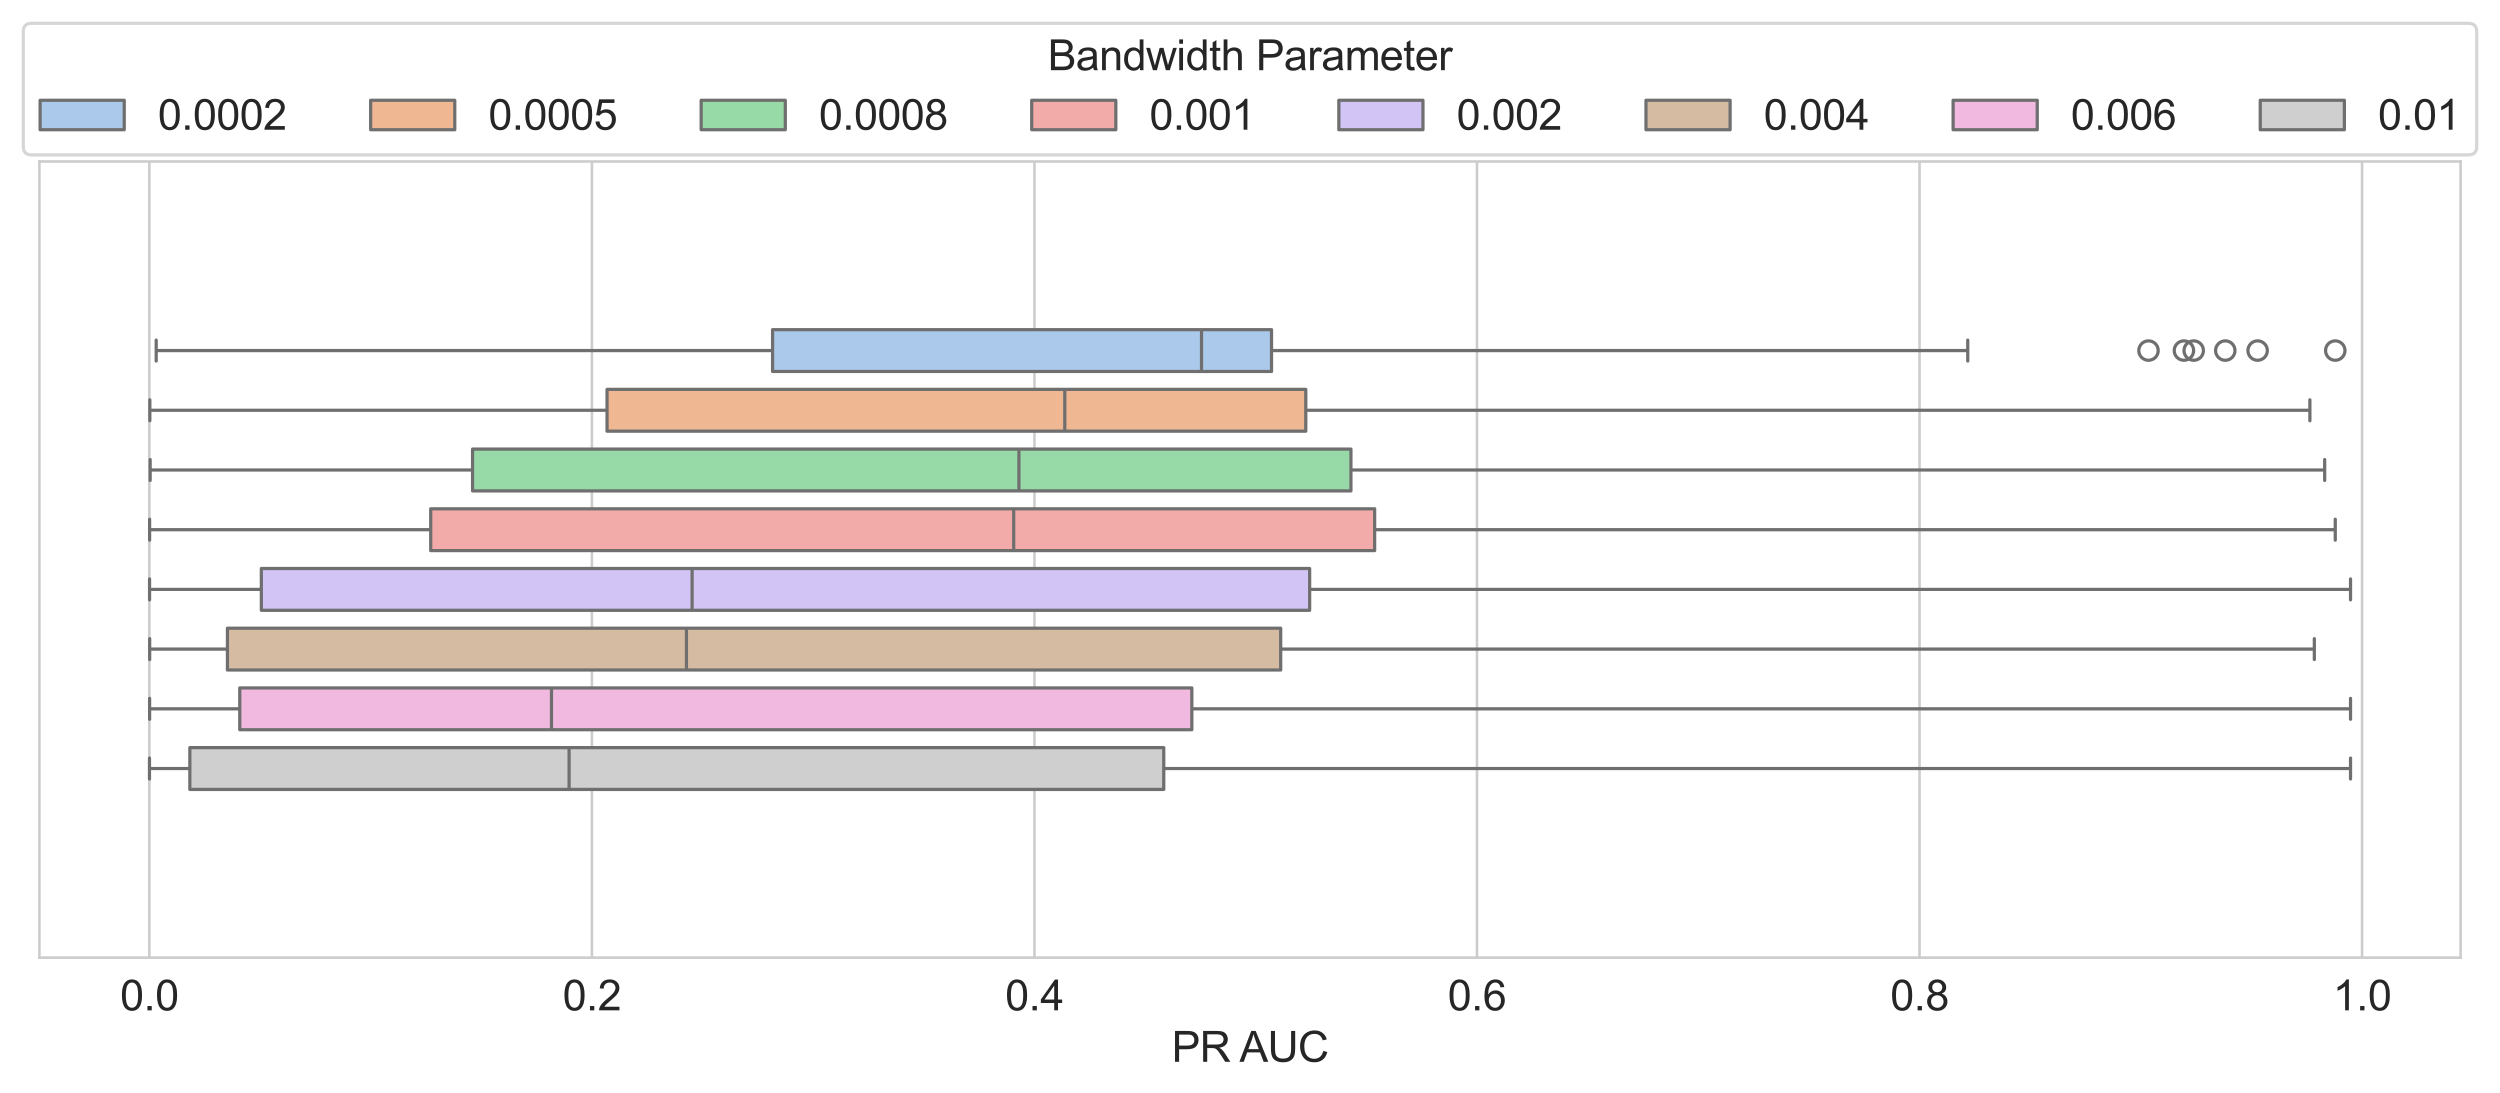 <?xml version="1.0" encoding="utf-8" standalone="no"?>
<!DOCTYPE svg PUBLIC "-//W3C//DTD SVG 1.1//EN"
  "http://www.w3.org/Graphics/SVG/1.1/DTD/svg11.dtd">
<svg xmlns:xlink="http://www.w3.org/1999/xlink" width="772.686pt" height="337.95pt" viewBox="0 0 772.686 337.95" xmlns="http://www.w3.org/2000/svg" version="1.1">
 <defs>
  <style type="text/css">*{stroke-linejoin: round; stroke-linecap: butt}</style>
 </defs>
 <g id="figure_1">
  <g id="patch_1">
   <path d="M 0 337.95 
L 772.686 337.95 
L 772.686 0 
L 0 0 
z
" style="fill: #ffffff"/>
  </g>
  <g id="axes_1">
   <g id="patch_2">
    <path d="M 12.183 295.972 
L 760.503 295.972 
L 760.503 49.912 
L 12.183 49.912 
z
" style="fill: #ffffff"/>
   </g>
   <g id="matplotlib.axis_1">
    <g id="xtick_1">
     <g id="line2d_1">
      <path d="M 46.163 295.972 
L 46.163 49.912 
" clip-path="url(#p900ce9962a)" style="fill: none; stroke: #cccccc; stroke-width: 0.8; stroke-linecap: round"/>
     </g>
     <g id="text_1">
      <!-- 0.0 -->
      <g style="fill: #262626" transform="translate(37.128 312.277) scale(0.13 -0.13)">
       <defs>
        <path id="ArialMT-30" d="M 266 2259 
Q 266 3072 433 3567 
Q 600 4063 929 4331 
Q 1259 4600 1759 4600 
Q 2128 4600 2406 4451 
Q 2684 4303 2865 4023 
Q 3047 3744 3150 3342 
Q 3253 2941 3253 2259 
Q 3253 1453 3087 958 
Q 2922 463 2592 192 
Q 2263 -78 1759 -78 
Q 1097 -78 719 397 
Q 266 969 266 2259 
z
M 844 2259 
Q 844 1131 1108 757 
Q 1372 384 1759 384 
Q 2147 384 2411 759 
Q 2675 1134 2675 2259 
Q 2675 3391 2411 3762 
Q 2147 4134 1753 4134 
Q 1366 4134 1134 3806 
Q 844 3388 844 2259 
z
" transform="scale(0.016)"/>
        <path id="ArialMT-2e" d="M 581 0 
L 581 641 
L 1222 641 
L 1222 0 
L 581 0 
z
" transform="scale(0.016)"/>
       </defs>
       <use xlink:href="#ArialMT-30"/>
       <use xlink:href="#ArialMT-2e" x="55.615"/>
       <use xlink:href="#ArialMT-30" x="83.398"/>
      </g>
     </g>
    </g>
    <g id="xtick_2">
     <g id="line2d_2">
      <path d="M 182.942 295.972 
L 182.942 49.912 
" clip-path="url(#p900ce9962a)" style="fill: none; stroke: #cccccc; stroke-width: 0.8; stroke-linecap: round"/>
     </g>
     <g id="text_2">
      <!-- 0.2 -->
      <g style="fill: #262626" transform="translate(173.907 312.277) scale(0.13 -0.13)">
       <defs>
        <path id="ArialMT-32" d="M 3222 541 
L 3222 0 
L 194 0 
Q 188 203 259 391 
Q 375 700 629 1000 
Q 884 1300 1366 1694 
Q 2113 2306 2375 2664 
Q 2638 3022 2638 3341 
Q 2638 3675 2398 3904 
Q 2159 4134 1775 4134 
Q 1369 4134 1125 3890 
Q 881 3647 878 3216 
L 300 3275 
Q 359 3922 746 4261 
Q 1134 4600 1788 4600 
Q 2447 4600 2831 4234 
Q 3216 3869 3216 3328 
Q 3216 3053 3103 2787 
Q 2991 2522 2730 2228 
Q 2469 1934 1863 1422 
Q 1356 997 1212 845 
Q 1069 694 975 541 
L 3222 541 
z
" transform="scale(0.016)"/>
       </defs>
       <use xlink:href="#ArialMT-30"/>
       <use xlink:href="#ArialMT-2e" x="55.615"/>
       <use xlink:href="#ArialMT-32" x="83.398"/>
      </g>
     </g>
    </g>
    <g id="xtick_3">
     <g id="line2d_3">
      <path d="M 319.72 295.972 
L 319.72 49.912 
" clip-path="url(#p900ce9962a)" style="fill: none; stroke: #cccccc; stroke-width: 0.8; stroke-linecap: round"/>
     </g>
     <g id="text_3">
      <!-- 0.4 -->
      <g style="fill: #262626" transform="translate(310.685 312.277) scale(0.13 -0.13)">
       <defs>
        <path id="ArialMT-34" d="M 2069 0 
L 2069 1097 
L 81 1097 
L 81 1613 
L 2172 4581 
L 2631 4581 
L 2631 1613 
L 3250 1613 
L 3250 1097 
L 2631 1097 
L 2631 0 
L 2069 0 
z
M 2069 1613 
L 2069 3678 
L 634 1613 
L 2069 1613 
z
" transform="scale(0.016)"/>
       </defs>
       <use xlink:href="#ArialMT-30"/>
       <use xlink:href="#ArialMT-2e" x="55.615"/>
       <use xlink:href="#ArialMT-34" x="83.398"/>
      </g>
     </g>
    </g>
    <g id="xtick_4">
     <g id="line2d_4">
      <path d="M 456.499 295.972 
L 456.499 49.912 
" clip-path="url(#p900ce9962a)" style="fill: none; stroke: #cccccc; stroke-width: 0.8; stroke-linecap: round"/>
     </g>
     <g id="text_4">
      <!-- 0.6 -->
      <g style="fill: #262626" transform="translate(447.464 312.277) scale(0.13 -0.13)">
       <defs>
        <path id="ArialMT-36" d="M 3184 3459 
L 2625 3416 
Q 2550 3747 2413 3897 
Q 2184 4138 1850 4138 
Q 1581 4138 1378 3988 
Q 1113 3794 959 3422 
Q 806 3050 800 2363 
Q 1003 2672 1297 2822 
Q 1591 2972 1913 2972 
Q 2475 2972 2870 2558 
Q 3266 2144 3266 1488 
Q 3266 1056 3080 686 
Q 2894 316 2569 119 
Q 2244 -78 1831 -78 
Q 1128 -78 684 439 
Q 241 956 241 2144 
Q 241 3472 731 4075 
Q 1159 4600 1884 4600 
Q 2425 4600 2770 4297 
Q 3116 3994 3184 3459 
z
M 888 1484 
Q 888 1194 1011 928 
Q 1134 663 1356 523 
Q 1578 384 1822 384 
Q 2178 384 2434 671 
Q 2691 959 2691 1453 
Q 2691 1928 2437 2201 
Q 2184 2475 1800 2475 
Q 1419 2475 1153 2201 
Q 888 1928 888 1484 
z
" transform="scale(0.016)"/>
       </defs>
       <use xlink:href="#ArialMT-30"/>
       <use xlink:href="#ArialMT-2e" x="55.615"/>
       <use xlink:href="#ArialMT-36" x="83.398"/>
      </g>
     </g>
    </g>
    <g id="xtick_5">
     <g id="line2d_5">
      <path d="M 593.278 295.972 
L 593.278 49.912 
" clip-path="url(#p900ce9962a)" style="fill: none; stroke: #cccccc; stroke-width: 0.8; stroke-linecap: round"/>
     </g>
     <g id="text_5">
      <!-- 0.8 -->
      <g style="fill: #262626" transform="translate(584.243 312.277) scale(0.13 -0.13)">
       <defs>
        <path id="ArialMT-38" d="M 1131 2484 
Q 781 2613 612 2850 
Q 444 3088 444 3419 
Q 444 3919 803 4259 
Q 1163 4600 1759 4600 
Q 2359 4600 2725 4251 
Q 3091 3903 3091 3403 
Q 3091 3084 2923 2848 
Q 2756 2613 2416 2484 
Q 2838 2347 3058 2040 
Q 3278 1734 3278 1309 
Q 3278 722 2862 322 
Q 2447 -78 1769 -78 
Q 1091 -78 675 323 
Q 259 725 259 1325 
Q 259 1772 486 2073 
Q 713 2375 1131 2484 
z
M 1019 3438 
Q 1019 3113 1228 2906 
Q 1438 2700 1772 2700 
Q 2097 2700 2305 2904 
Q 2513 3109 2513 3406 
Q 2513 3716 2298 3927 
Q 2084 4138 1766 4138 
Q 1444 4138 1231 3931 
Q 1019 3725 1019 3438 
z
M 838 1322 
Q 838 1081 952 856 
Q 1066 631 1291 507 
Q 1516 384 1775 384 
Q 2178 384 2440 643 
Q 2703 903 2703 1303 
Q 2703 1709 2433 1975 
Q 2163 2241 1756 2241 
Q 1359 2241 1098 1978 
Q 838 1716 838 1322 
z
" transform="scale(0.016)"/>
       </defs>
       <use xlink:href="#ArialMT-30"/>
       <use xlink:href="#ArialMT-2e" x="55.615"/>
       <use xlink:href="#ArialMT-38" x="83.398"/>
      </g>
     </g>
    </g>
    <g id="xtick_6">
     <g id="line2d_6">
      <path d="M 730.057 295.972 
L 730.057 49.912 
" clip-path="url(#p900ce9962a)" style="fill: none; stroke: #cccccc; stroke-width: 0.8; stroke-linecap: round"/>
     </g>
     <g id="text_6">
      <!-- 1.0 -->
      <g style="fill: #262626" transform="translate(721.022 312.277) scale(0.13 -0.13)">
       <defs>
        <path id="ArialMT-31" d="M 2384 0 
L 1822 0 
L 1822 3584 
Q 1619 3391 1289 3197 
Q 959 3003 697 2906 
L 697 3450 
Q 1169 3672 1522 3987 
Q 1875 4303 2022 4600 
L 2384 4600 
L 2384 0 
z
" transform="scale(0.016)"/>
       </defs>
       <use xlink:href="#ArialMT-31"/>
       <use xlink:href="#ArialMT-2e" x="55.615"/>
       <use xlink:href="#ArialMT-30" x="83.398"/>
      </g>
     </g>
    </g>
    <g id="text_7">
     <!-- PR AUC -->
     <g style="fill: #262626" transform="translate(362.141 328.166) scale(0.13 -0.13)">
      <defs>
       <path id="ArialMT-50" d="M 494 0 
L 494 4581 
L 2222 4581 
Q 2678 4581 2919 4538 
Q 3256 4481 3484 4323 
Q 3713 4166 3852 3881 
Q 3991 3597 3991 3256 
Q 3991 2672 3619 2267 
Q 3247 1863 2275 1863 
L 1100 1863 
L 1100 0 
L 494 0 
z
M 1100 2403 
L 2284 2403 
Q 2872 2403 3119 2622 
Q 3366 2841 3366 3238 
Q 3366 3525 3220 3729 
Q 3075 3934 2838 4000 
Q 2684 4041 2272 4041 
L 1100 4041 
L 1100 2403 
z
" transform="scale(0.016)"/>
       <path id="ArialMT-52" d="M 503 0 
L 503 4581 
L 2534 4581 
Q 3147 4581 3465 4457 
Q 3784 4334 3975 4021 
Q 4166 3709 4166 3331 
Q 4166 2844 3850 2509 
Q 3534 2175 2875 2084 
Q 3116 1969 3241 1856 
Q 3506 1613 3744 1247 
L 4541 0 
L 3778 0 
L 3172 953 
Q 2906 1366 2734 1584 
Q 2563 1803 2427 1890 
Q 2291 1978 2150 2013 
Q 2047 2034 1813 2034 
L 1109 2034 
L 1109 0 
L 503 0 
z
M 1109 2559 
L 2413 2559 
Q 2828 2559 3062 2645 
Q 3297 2731 3419 2920 
Q 3541 3109 3541 3331 
Q 3541 3656 3305 3865 
Q 3069 4075 2559 4075 
L 1109 4075 
L 1109 2559 
z
" transform="scale(0.016)"/>
       <path id="ArialMT-20" transform="scale(0.016)"/>
       <path id="ArialMT-41" d="M -9 0 
L 1750 4581 
L 2403 4581 
L 4278 0 
L 3588 0 
L 3053 1388 
L 1138 1388 
L 634 0 
L -9 0 
z
M 1313 1881 
L 2866 1881 
L 2388 3150 
Q 2169 3728 2063 4100 
Q 1975 3659 1816 3225 
L 1313 1881 
z
" transform="scale(0.016)"/>
       <path id="ArialMT-55" d="M 3500 4581 
L 4106 4581 
L 4106 1934 
Q 4106 1244 3950 837 
Q 3794 431 3386 176 
Q 2978 -78 2316 -78 
Q 1672 -78 1262 144 
Q 853 366 678 786 
Q 503 1206 503 1934 
L 503 4581 
L 1109 4581 
L 1109 1938 
Q 1109 1341 1220 1058 
Q 1331 775 1601 622 
Q 1872 469 2263 469 
Q 2931 469 3215 772 
Q 3500 1075 3500 1938 
L 3500 4581 
z
" transform="scale(0.016)"/>
       <path id="ArialMT-43" d="M 3763 1606 
L 4369 1453 
Q 4178 706 3683 314 
Q 3188 -78 2472 -78 
Q 1731 -78 1267 223 
Q 803 525 561 1097 
Q 319 1669 319 2325 
Q 319 3041 592 3573 
Q 866 4106 1370 4382 
Q 1875 4659 2481 4659 
Q 3169 4659 3637 4309 
Q 4106 3959 4291 3325 
L 3694 3184 
Q 3534 3684 3231 3912 
Q 2928 4141 2469 4141 
Q 1941 4141 1586 3887 
Q 1231 3634 1087 3207 
Q 944 2781 944 2328 
Q 944 1744 1114 1308 
Q 1284 872 1643 656 
Q 2003 441 2422 441 
Q 2931 441 3284 734 
Q 3638 1028 3763 1606 
z
" transform="scale(0.016)"/>
      </defs>
      <use xlink:href="#ArialMT-50"/>
      <use xlink:href="#ArialMT-52" x="66.699"/>
      <use xlink:href="#ArialMT-20" x="138.916"/>
      <use xlink:href="#ArialMT-41" x="161.199"/>
      <use xlink:href="#ArialMT-55" x="227.898"/>
      <use xlink:href="#ArialMT-43" x="300.115"/>
     </g>
    </g>
   </g>
   <g id="matplotlib.axis_2">
    <g id="ytick_1"/>
   </g>
   <g id="patch_3">
    <path d="M 46.163 172.942 
L 46.163 172.942 
L 46.163 172.942 
L 46.163 172.942 
z
" clip-path="url(#p900ce9962a)" style="fill: #abc9ea; stroke: #6f6f6f; stroke-linejoin: miter"/>
   </g>
   <g id="patch_4">
    <path d="M 46.163 172.942 
L 46.163 172.942 
L 46.163 172.942 
L 46.163 172.942 
z
" clip-path="url(#p900ce9962a)" style="fill: #efb792; stroke: #6f6f6f; stroke-linejoin: miter"/>
   </g>
   <g id="patch_5">
    <path d="M 46.163 172.942 
L 46.163 172.942 
L 46.163 172.942 
L 46.163 172.942 
z
" clip-path="url(#p900ce9962a)" style="fill: #98daa7; stroke: #6f6f6f; stroke-linejoin: miter"/>
   </g>
   <g id="patch_6">
    <path d="M 46.163 172.942 
L 46.163 172.942 
L 46.163 172.942 
L 46.163 172.942 
z
" clip-path="url(#p900ce9962a)" style="fill: #f2aba8; stroke: #6f6f6f; stroke-linejoin: miter"/>
   </g>
   <g id="patch_7">
    <path d="M 46.163 172.942 
L 46.163 172.942 
L 46.163 172.942 
L 46.163 172.942 
z
" clip-path="url(#p900ce9962a)" style="fill: #d3c4f6; stroke: #6f6f6f; stroke-linejoin: miter"/>
   </g>
   <g id="patch_8">
    <path d="M 46.163 172.942 
L 46.163 172.942 
L 46.163 172.942 
L 46.163 172.942 
z
" clip-path="url(#p900ce9962a)" style="fill: #d6bba3; stroke: #6f6f6f; stroke-linejoin: miter"/>
   </g>
   <g id="patch_9">
    <path d="M 46.163 172.942 
L 46.163 172.942 
L 46.163 172.942 
L 46.163 172.942 
z
" clip-path="url(#p900ce9962a)" style="fill: #f1b9e0; stroke: #6f6f6f; stroke-linejoin: miter"/>
   </g>
   <g id="patch_10">
    <path d="M 46.163 172.942 
L 46.163 172.942 
L 46.163 172.942 
L 46.163 172.942 
z
" clip-path="url(#p900ce9962a)" style="fill: #cfcfcf; stroke: #6f6f6f; stroke-linejoin: miter"/>
   </g>
   <g id="patch_11">
    <path d="M 238.784 101.892 
L 238.784 114.81 
L 392.995 114.81 
L 392.995 101.892 
L 238.784 101.892 
z
" clip-path="url(#p900ce9962a)" style="fill: #abc9ea; stroke: #6f6f6f; stroke-linejoin: miter"/>
   </g>
   <g id="line2d_7">
    <path d="M 238.784 108.351 
L 48.277 108.351 
" clip-path="url(#p900ce9962a)" style="fill: none; stroke: #6f6f6f"/>
   </g>
   <g id="line2d_8">
    <path d="M 392.995 108.351 
L 608.18 108.351 
" clip-path="url(#p900ce9962a)" style="fill: none; stroke: #6f6f6f"/>
   </g>
   <g id="line2d_9">
    <path d="M 48.277 105.122 
L 48.277 111.581 
" clip-path="url(#p900ce9962a)" style="fill: none; stroke: #6f6f6f; stroke-linecap: round"/>
   </g>
   <g id="line2d_10">
    <path d="M 608.18 105.122 
L 608.18 111.581 
" clip-path="url(#p900ce9962a)" style="fill: none; stroke: #6f6f6f; stroke-linecap: round"/>
   </g>
   <g id="line2d_11">
    <defs>
     <path id="m40a3b6d5b3" d="M 0 3 
C 0.796 3 1.559 2.684 2.121 2.121 
C 2.684 1.559 3 0.796 3 0 
C 3 -0.796 2.684 -1.559 2.121 -2.121 
C 1.559 -2.684 0.796 -3 0 -3 
C -0.796 -3 -1.559 -2.684 -2.121 -2.121 
C -2.684 -1.559 -3 -0.796 -3 0 
C -3 0.796 -2.684 1.559 -2.121 2.121 
C -1.559 2.684 -0.796 3 0 3 
z
" style="stroke: #6f6f6f"/>
    </defs>
    <g clip-path="url(#p900ce9962a)">
     <use xlink:href="#m40a3b6d5b3" x="664.046" y="108.351" style="fill-opacity: 0; stroke: #6f6f6f"/>
     <use xlink:href="#m40a3b6d5b3" x="697.775" y="108.351" style="fill-opacity: 0; stroke: #6f6f6f"/>
     <use xlink:href="#m40a3b6d5b3" x="674.996" y="108.351" style="fill-opacity: 0; stroke: #6f6f6f"/>
     <use xlink:href="#m40a3b6d5b3" x="721.771" y="108.351" style="fill-opacity: 0; stroke: #6f6f6f"/>
     <use xlink:href="#m40a3b6d5b3" x="687.776" y="108.351" style="fill-opacity: 0; stroke: #6f6f6f"/>
     <use xlink:href="#m40a3b6d5b3" x="678.021" y="108.351" style="fill-opacity: 0; stroke: #6f6f6f"/>
    </g>
   </g>
   <g id="patch_12">
    <path d="M 187.622 120.347 
L 187.622 133.265 
L 403.582 133.265 
L 403.582 120.347 
L 187.622 120.347 
z
" clip-path="url(#p900ce9962a)" style="fill: #efb792; stroke: #6f6f6f; stroke-linejoin: miter"/>
   </g>
   <g id="line2d_12">
    <path d="M 187.622 126.806 
L 46.31 126.806 
" clip-path="url(#p900ce9962a)" style="fill: none; stroke: #6f6f6f"/>
   </g>
   <g id="line2d_13">
    <path d="M 403.582 126.806 
L 713.926 126.806 
" clip-path="url(#p900ce9962a)" style="fill: none; stroke: #6f6f6f"/>
   </g>
   <g id="line2d_14">
    <path d="M 46.31 123.576 
L 46.31 130.035 
" clip-path="url(#p900ce9962a)" style="fill: none; stroke: #6f6f6f; stroke-linecap: round"/>
   </g>
   <g id="line2d_15">
    <path d="M 713.926 123.576 
L 713.926 130.035 
" clip-path="url(#p900ce9962a)" style="fill: none; stroke: #6f6f6f; stroke-linecap: round"/>
   </g>
   <g id="line2d_16"/>
   <g id="patch_13">
    <path d="M 146.056 138.801 
L 146.056 151.719 
L 417.537 151.719 
L 417.537 138.801 
L 146.056 138.801 
z
" clip-path="url(#p900ce9962a)" style="fill: #98daa7; stroke: #6f6f6f; stroke-linejoin: miter"/>
   </g>
   <g id="line2d_17">
    <path d="M 146.056 145.26 
L 46.411 145.26 
" clip-path="url(#p900ce9962a)" style="fill: none; stroke: #6f6f6f"/>
   </g>
   <g id="line2d_18">
    <path d="M 417.537 145.26 
L 718.497 145.26 
" clip-path="url(#p900ce9962a)" style="fill: none; stroke: #6f6f6f"/>
   </g>
   <g id="line2d_19">
    <path d="M 46.411 142.031 
L 46.411 148.49 
" clip-path="url(#p900ce9962a)" style="fill: none; stroke: #6f6f6f; stroke-linecap: round"/>
   </g>
   <g id="line2d_20">
    <path d="M 718.497 142.031 
L 718.497 148.49 
" clip-path="url(#p900ce9962a)" style="fill: none; stroke: #6f6f6f; stroke-linecap: round"/>
   </g>
   <g id="line2d_21"/>
   <g id="patch_14">
    <path d="M 133.121 157.256 
L 133.121 170.174 
L 424.868 170.174 
L 424.868 157.256 
L 133.121 157.256 
z
" clip-path="url(#p900ce9962a)" style="fill: #f2aba8; stroke: #6f6f6f; stroke-linejoin: miter"/>
   </g>
   <g id="line2d_22">
    <path d="M 133.121 163.715 
L 46.242 163.715 
" clip-path="url(#p900ce9962a)" style="fill: none; stroke: #6f6f6f"/>
   </g>
   <g id="line2d_23">
    <path d="M 424.868 163.715 
L 721.771 163.715 
" clip-path="url(#p900ce9962a)" style="fill: none; stroke: #6f6f6f"/>
   </g>
   <g id="line2d_24">
    <path d="M 46.242 160.485 
L 46.242 166.944 
" clip-path="url(#p900ce9962a)" style="fill: none; stroke: #6f6f6f; stroke-linecap: round"/>
   </g>
   <g id="line2d_25">
    <path d="M 721.771 160.485 
L 721.771 166.944 
" clip-path="url(#p900ce9962a)" style="fill: none; stroke: #6f6f6f; stroke-linecap: round"/>
   </g>
   <g id="line2d_26"/>
   <g id="patch_15">
    <path d="M 80.775 175.71 
L 80.775 188.628 
L 404.775 188.628 
L 404.775 175.71 
L 80.775 175.71 
z
" clip-path="url(#p900ce9962a)" style="fill: #d3c4f6; stroke: #6f6f6f; stroke-linejoin: miter"/>
   </g>
   <g id="line2d_27">
    <path d="M 80.775 182.169 
L 46.223 182.169 
" clip-path="url(#p900ce9962a)" style="fill: none; stroke: #6f6f6f"/>
   </g>
   <g id="line2d_28">
    <path d="M 404.775 182.169 
L 726.488 182.169 
" clip-path="url(#p900ce9962a)" style="fill: none; stroke: #6f6f6f"/>
   </g>
   <g id="line2d_29">
    <path d="M 46.223 178.94 
L 46.223 185.399 
" clip-path="url(#p900ce9962a)" style="fill: none; stroke: #6f6f6f; stroke-linecap: round"/>
   </g>
   <g id="line2d_30">
    <path d="M 726.488 178.94 
L 726.488 185.399 
" clip-path="url(#p900ce9962a)" style="fill: none; stroke: #6f6f6f; stroke-linecap: round"/>
   </g>
   <g id="line2d_31"/>
   <g id="patch_16">
    <path d="M 70.293 194.165 
L 70.293 207.083 
L 395.83 207.083 
L 395.83 194.165 
L 70.293 194.165 
z
" clip-path="url(#p900ce9962a)" style="fill: #d6bba3; stroke: #6f6f6f; stroke-linejoin: miter"/>
   </g>
   <g id="line2d_32">
    <path d="M 70.293 200.624 
L 46.26 200.624 
" clip-path="url(#p900ce9962a)" style="fill: none; stroke: #6f6f6f"/>
   </g>
   <g id="line2d_33">
    <path d="M 395.83 200.624 
L 715.301 200.624 
" clip-path="url(#p900ce9962a)" style="fill: none; stroke: #6f6f6f"/>
   </g>
   <g id="line2d_34">
    <path d="M 46.26 197.394 
L 46.26 203.853 
" clip-path="url(#p900ce9962a)" style="fill: none; stroke: #6f6f6f; stroke-linecap: round"/>
   </g>
   <g id="line2d_35">
    <path d="M 715.301 197.394 
L 715.301 203.853 
" clip-path="url(#p900ce9962a)" style="fill: none; stroke: #6f6f6f; stroke-linecap: round"/>
   </g>
   <g id="line2d_36"/>
   <g id="patch_17">
    <path d="M 74.106 212.619 
L 74.106 225.537 
L 368.363 225.537 
L 368.363 212.619 
L 74.106 212.619 
z
" clip-path="url(#p900ce9962a)" style="fill: #f1b9e0; stroke: #6f6f6f; stroke-linejoin: miter"/>
   </g>
   <g id="line2d_37">
    <path d="M 74.106 219.078 
L 46.239 219.078 
" clip-path="url(#p900ce9962a)" style="fill: none; stroke: #6f6f6f"/>
   </g>
   <g id="line2d_38">
    <path d="M 368.363 219.078 
L 726.488 219.078 
" clip-path="url(#p900ce9962a)" style="fill: none; stroke: #6f6f6f"/>
   </g>
   <g id="line2d_39">
    <path d="M 46.239 215.849 
L 46.239 222.308 
" clip-path="url(#p900ce9962a)" style="fill: none; stroke: #6f6f6f; stroke-linecap: round"/>
   </g>
   <g id="line2d_40">
    <path d="M 726.488 215.849 
L 726.488 222.308 
" clip-path="url(#p900ce9962a)" style="fill: none; stroke: #6f6f6f; stroke-linecap: round"/>
   </g>
   <g id="line2d_41"/>
   <g id="patch_18">
    <path d="M 58.676 231.074 
L 58.676 243.992 
L 359.688 243.992 
L 359.688 231.074 
L 58.676 231.074 
z
" clip-path="url(#p900ce9962a)" style="fill: #cfcfcf; stroke: #6f6f6f; stroke-linejoin: miter"/>
   </g>
   <g id="line2d_42">
    <path d="M 58.676 237.533 
L 46.198 237.533 
" clip-path="url(#p900ce9962a)" style="fill: none; stroke: #6f6f6f"/>
   </g>
   <g id="line2d_43">
    <path d="M 359.688 237.533 
L 726.488 237.533 
" clip-path="url(#p900ce9962a)" style="fill: none; stroke: #6f6f6f"/>
   </g>
   <g id="line2d_44">
    <path d="M 46.198 234.303 
L 46.198 240.762 
" clip-path="url(#p900ce9962a)" style="fill: none; stroke: #6f6f6f; stroke-linecap: round"/>
   </g>
   <g id="line2d_45">
    <path d="M 726.488 234.303 
L 726.488 240.762 
" clip-path="url(#p900ce9962a)" style="fill: none; stroke: #6f6f6f; stroke-linecap: round"/>
   </g>
   <g id="line2d_46"/>
   <g id="line2d_47">
    <path d="M 371.358 101.892 
L 371.358 114.81 
" clip-path="url(#p900ce9962a)" style="fill: none; stroke: #6f6f6f"/>
   </g>
   <g id="line2d_48">
    <path d="M 329.097 120.347 
L 329.097 133.265 
" clip-path="url(#p900ce9962a)" style="fill: none; stroke: #6f6f6f"/>
   </g>
   <g id="line2d_49">
    <path d="M 314.923 138.801 
L 314.923 151.719 
" clip-path="url(#p900ce9962a)" style="fill: none; stroke: #6f6f6f"/>
   </g>
   <g id="line2d_50">
    <path d="M 313.31 157.256 
L 313.31 170.174 
" clip-path="url(#p900ce9962a)" style="fill: none; stroke: #6f6f6f"/>
   </g>
   <g id="line2d_51">
    <path d="M 213.91 175.71 
L 213.91 188.628 
" clip-path="url(#p900ce9962a)" style="fill: none; stroke: #6f6f6f"/>
   </g>
   <g id="line2d_52">
    <path d="M 212.163 194.165 
L 212.163 207.083 
" clip-path="url(#p900ce9962a)" style="fill: none; stroke: #6f6f6f"/>
   </g>
   <g id="line2d_53">
    <path d="M 170.447 212.619 
L 170.447 225.537 
" clip-path="url(#p900ce9962a)" style="fill: none; stroke: #6f6f6f"/>
   </g>
   <g id="line2d_54">
    <path d="M 175.894 231.074 
L 175.894 243.992 
" clip-path="url(#p900ce9962a)" style="fill: none; stroke: #6f6f6f"/>
   </g>
   <g id="patch_19">
    <path d="M 12.183 295.972 
L 12.183 49.912 
" style="fill: none; stroke: #cccccc; stroke-width: 0.8; stroke-linejoin: miter; stroke-linecap: square"/>
   </g>
   <g id="patch_20">
    <path d="M 760.503 295.972 
L 760.503 49.912 
" style="fill: none; stroke: #cccccc; stroke-width: 0.8; stroke-linejoin: miter; stroke-linecap: square"/>
   </g>
   <g id="patch_21">
    <path d="M 12.183 295.972 
L 760.503 295.972 
" style="fill: none; stroke: #cccccc; stroke-width: 0.8; stroke-linejoin: miter; stroke-linecap: square"/>
   </g>
   <g id="patch_22">
    <path d="M 12.183 49.912 
L 760.503 49.912 
" style="fill: none; stroke: #cccccc; stroke-width: 0.8; stroke-linejoin: miter; stroke-linecap: square"/>
   </g>
   <g id="legend_1">
    <g id="patch_23">
     <path d="M 9.8 47.878 
L 762.886 47.878 
Q 765.486 47.878 765.486 45.278 
L 765.486 9.8 
Q 765.486 7.2 762.886 7.2 
L 9.8 7.2 
Q 7.2 7.2 7.2 9.8 
L 7.2 45.278 
Q 7.2 47.878 9.8 47.878 
z
" style="fill: #ffffff; opacity: 0.8; stroke: #cccccc; stroke-linejoin: miter"/>
    </g>
    <g id="text_8">
     <!-- Bandwidth Parameter -->
     <g style="fill: #262626" transform="translate(323.841 21.705) scale(0.13 -0.13)">
      <defs>
       <path id="ArialMT-42" d="M 469 0 
L 469 4581 
L 2188 4581 
Q 2713 4581 3030 4442 
Q 3347 4303 3526 4014 
Q 3706 3725 3706 3409 
Q 3706 3116 3547 2856 
Q 3388 2597 3066 2438 
Q 3481 2316 3704 2022 
Q 3928 1728 3928 1328 
Q 3928 1006 3792 729 
Q 3656 453 3456 303 
Q 3256 153 2954 76 
Q 2653 0 2216 0 
L 469 0 
z
M 1075 2656 
L 2066 2656 
Q 2469 2656 2644 2709 
Q 2875 2778 2992 2937 
Q 3109 3097 3109 3338 
Q 3109 3566 3000 3739 
Q 2891 3913 2687 3977 
Q 2484 4041 1991 4041 
L 1075 4041 
L 1075 2656 
z
M 1075 541 
L 2216 541 
Q 2509 541 2628 563 
Q 2838 600 2978 687 
Q 3119 775 3209 942 
Q 3300 1109 3300 1328 
Q 3300 1584 3169 1773 
Q 3038 1963 2805 2039 
Q 2572 2116 2134 2116 
L 1075 2116 
L 1075 541 
z
" transform="scale(0.016)"/>
       <path id="ArialMT-61" d="M 2588 409 
Q 2275 144 1986 34 
Q 1697 -75 1366 -75 
Q 819 -75 525 192 
Q 231 459 231 875 
Q 231 1119 342 1320 
Q 453 1522 633 1644 
Q 813 1766 1038 1828 
Q 1203 1872 1538 1913 
Q 2219 1994 2541 2106 
Q 2544 2222 2544 2253 
Q 2544 2597 2384 2738 
Q 2169 2928 1744 2928 
Q 1347 2928 1158 2789 
Q 969 2650 878 2297 
L 328 2372 
Q 403 2725 575 2942 
Q 747 3159 1072 3276 
Q 1397 3394 1825 3394 
Q 2250 3394 2515 3294 
Q 2781 3194 2906 3042 
Q 3031 2891 3081 2659 
Q 3109 2516 3109 2141 
L 3109 1391 
Q 3109 606 3145 398 
Q 3181 191 3288 0 
L 2700 0 
Q 2613 175 2588 409 
z
M 2541 1666 
Q 2234 1541 1622 1453 
Q 1275 1403 1131 1340 
Q 988 1278 909 1158 
Q 831 1038 831 891 
Q 831 666 1001 516 
Q 1172 366 1500 366 
Q 1825 366 2078 508 
Q 2331 650 2450 897 
Q 2541 1088 2541 1459 
L 2541 1666 
z
" transform="scale(0.016)"/>
       <path id="ArialMT-6e" d="M 422 0 
L 422 3319 
L 928 3319 
L 928 2847 
Q 1294 3394 1984 3394 
Q 2284 3394 2536 3286 
Q 2788 3178 2913 3003 
Q 3038 2828 3088 2588 
Q 3119 2431 3119 2041 
L 3119 0 
L 2556 0 
L 2556 2019 
Q 2556 2363 2490 2533 
Q 2425 2703 2258 2804 
Q 2091 2906 1866 2906 
Q 1506 2906 1245 2678 
Q 984 2450 984 1813 
L 984 0 
L 422 0 
z
" transform="scale(0.016)"/>
       <path id="ArialMT-64" d="M 2575 0 
L 2575 419 
Q 2259 -75 1647 -75 
Q 1250 -75 917 144 
Q 584 363 401 755 
Q 219 1147 219 1656 
Q 219 2153 384 2558 
Q 550 2963 881 3178 
Q 1213 3394 1622 3394 
Q 1922 3394 2156 3267 
Q 2391 3141 2538 2938 
L 2538 4581 
L 3097 4581 
L 3097 0 
L 2575 0 
z
M 797 1656 
Q 797 1019 1065 703 
Q 1334 388 1700 388 
Q 2069 388 2326 689 
Q 2584 991 2584 1609 
Q 2584 2291 2321 2609 
Q 2059 2928 1675 2928 
Q 1300 2928 1048 2622 
Q 797 2316 797 1656 
z
" transform="scale(0.016)"/>
       <path id="ArialMT-77" d="M 1034 0 
L 19 3319 
L 600 3319 
L 1128 1403 
L 1325 691 
Q 1338 744 1497 1375 
L 2025 3319 
L 2603 3319 
L 3100 1394 
L 3266 759 
L 3456 1400 
L 4025 3319 
L 4572 3319 
L 3534 0 
L 2950 0 
L 2422 1988 
L 2294 2553 
L 1622 0 
L 1034 0 
z
" transform="scale(0.016)"/>
       <path id="ArialMT-69" d="M 425 3934 
L 425 4581 
L 988 4581 
L 988 3934 
L 425 3934 
z
M 425 0 
L 425 3319 
L 988 3319 
L 988 0 
L 425 0 
z
" transform="scale(0.016)"/>
       <path id="ArialMT-74" d="M 1650 503 
L 1731 6 
Q 1494 -44 1306 -44 
Q 1000 -44 831 53 
Q 663 150 594 308 
Q 525 466 525 972 
L 525 2881 
L 113 2881 
L 113 3319 
L 525 3319 
L 525 4141 
L 1084 4478 
L 1084 3319 
L 1650 3319 
L 1650 2881 
L 1084 2881 
L 1084 941 
Q 1084 700 1114 631 
Q 1144 563 1211 522 
Q 1278 481 1403 481 
Q 1497 481 1650 503 
z
" transform="scale(0.016)"/>
       <path id="ArialMT-68" d="M 422 0 
L 422 4581 
L 984 4581 
L 984 2938 
Q 1378 3394 1978 3394 
Q 2347 3394 2619 3248 
Q 2891 3103 3008 2847 
Q 3125 2591 3125 2103 
L 3125 0 
L 2563 0 
L 2563 2103 
Q 2563 2525 2380 2717 
Q 2197 2909 1863 2909 
Q 1613 2909 1392 2779 
Q 1172 2650 1078 2428 
Q 984 2206 984 1816 
L 984 0 
L 422 0 
z
" transform="scale(0.016)"/>
       <path id="ArialMT-72" d="M 416 0 
L 416 3319 
L 922 3319 
L 922 2816 
Q 1116 3169 1280 3281 
Q 1444 3394 1641 3394 
Q 1925 3394 2219 3213 
L 2025 2691 
Q 1819 2813 1613 2813 
Q 1428 2813 1281 2702 
Q 1134 2591 1072 2394 
Q 978 2094 978 1738 
L 978 0 
L 416 0 
z
" transform="scale(0.016)"/>
       <path id="ArialMT-6d" d="M 422 0 
L 422 3319 
L 925 3319 
L 925 2853 
Q 1081 3097 1340 3245 
Q 1600 3394 1931 3394 
Q 2300 3394 2536 3241 
Q 2772 3088 2869 2813 
Q 3263 3394 3894 3394 
Q 4388 3394 4653 3120 
Q 4919 2847 4919 2278 
L 4919 0 
L 4359 0 
L 4359 2091 
Q 4359 2428 4304 2576 
Q 4250 2725 4106 2815 
Q 3963 2906 3769 2906 
Q 3419 2906 3187 2673 
Q 2956 2441 2956 1928 
L 2956 0 
L 2394 0 
L 2394 2156 
Q 2394 2531 2256 2718 
Q 2119 2906 1806 2906 
Q 1569 2906 1367 2781 
Q 1166 2656 1075 2415 
Q 984 2175 984 1722 
L 984 0 
L 422 0 
z
" transform="scale(0.016)"/>
       <path id="ArialMT-65" d="M 2694 1069 
L 3275 997 
Q 3138 488 2766 206 
Q 2394 -75 1816 -75 
Q 1088 -75 661 373 
Q 234 822 234 1631 
Q 234 2469 665 2931 
Q 1097 3394 1784 3394 
Q 2450 3394 2872 2941 
Q 3294 2488 3294 1666 
Q 3294 1616 3291 1516 
L 816 1516 
Q 847 969 1125 678 
Q 1403 388 1819 388 
Q 2128 388 2347 550 
Q 2566 713 2694 1069 
z
M 847 1978 
L 2700 1978 
Q 2663 2397 2488 2606 
Q 2219 2931 1791 2931 
Q 1403 2931 1139 2672 
Q 875 2413 847 1978 
z
" transform="scale(0.016)"/>
      </defs>
      <use xlink:href="#ArialMT-42"/>
      <use xlink:href="#ArialMT-61" x="66.699"/>
      <use xlink:href="#ArialMT-6e" x="122.314"/>
      <use xlink:href="#ArialMT-64" x="177.93"/>
      <use xlink:href="#ArialMT-77" x="233.545"/>
      <use xlink:href="#ArialMT-69" x="305.762"/>
      <use xlink:href="#ArialMT-64" x="327.979"/>
      <use xlink:href="#ArialMT-74" x="383.594"/>
      <use xlink:href="#ArialMT-68" x="411.377"/>
      <use xlink:href="#ArialMT-20" x="466.992"/>
      <use xlink:href="#ArialMT-50" x="494.775"/>
      <use xlink:href="#ArialMT-61" x="561.475"/>
      <use xlink:href="#ArialMT-72" x="617.09"/>
      <use xlink:href="#ArialMT-61" x="650.391"/>
      <use xlink:href="#ArialMT-6d" x="706.006"/>
      <use xlink:href="#ArialMT-65" x="789.307"/>
      <use xlink:href="#ArialMT-74" x="844.922"/>
      <use xlink:href="#ArialMT-65" x="872.705"/>
      <use xlink:href="#ArialMT-72" x="928.32"/>
     </g>
    </g>
    <g id="patch_24">
     <path d="M 12.4 40.094 
L 38.4 40.094 
L 38.4 30.994 
L 12.4 30.994 
z
" style="fill: #abc9ea; stroke: #6f6f6f; stroke-linejoin: miter"/>
    </g>
    <g id="text_9">
     <!-- 0.0002 -->
     <g style="fill: #262626" transform="translate(48.8 40.094) scale(0.13 -0.13)">
      <use xlink:href="#ArialMT-30"/>
      <use xlink:href="#ArialMT-2e" x="55.615"/>
      <use xlink:href="#ArialMT-30" x="83.398"/>
      <use xlink:href="#ArialMT-30" x="139.014"/>
      <use xlink:href="#ArialMT-30" x="194.629"/>
      <use xlink:href="#ArialMT-32" x="250.244"/>
     </g>
    </g>
    <g id="patch_25">
     <path d="M 114.558 40.094 
L 140.558 40.094 
L 140.558 30.994 
L 114.558 30.994 
z
" style="fill: #efb792; stroke: #6f6f6f; stroke-linejoin: miter"/>
    </g>
    <g id="text_10">
     <!-- 0.0005 -->
     <g style="fill: #262626" transform="translate(150.958 40.094) scale(0.13 -0.13)">
      <defs>
       <path id="ArialMT-35" d="M 266 1200 
L 856 1250 
Q 922 819 1161 601 
Q 1400 384 1738 384 
Q 2144 384 2425 690 
Q 2706 997 2706 1503 
Q 2706 1984 2436 2262 
Q 2166 2541 1728 2541 
Q 1456 2541 1237 2417 
Q 1019 2294 894 2097 
L 366 2166 
L 809 4519 
L 3088 4519 
L 3088 3981 
L 1259 3981 
L 1013 2750 
Q 1425 3038 1878 3038 
Q 2478 3038 2890 2622 
Q 3303 2206 3303 1553 
Q 3303 931 2941 478 
Q 2500 -78 1738 -78 
Q 1113 -78 717 272 
Q 322 622 266 1200 
z
" transform="scale(0.016)"/>
      </defs>
      <use xlink:href="#ArialMT-30"/>
      <use xlink:href="#ArialMT-2e" x="55.615"/>
      <use xlink:href="#ArialMT-30" x="83.398"/>
      <use xlink:href="#ArialMT-30" x="139.014"/>
      <use xlink:href="#ArialMT-30" x="194.629"/>
      <use xlink:href="#ArialMT-35" x="250.244"/>
     </g>
    </g>
    <g id="patch_26">
     <path d="M 216.715 40.094 
L 242.715 40.094 
L 242.715 30.994 
L 216.715 30.994 
z
" style="fill: #98daa7; stroke: #6f6f6f; stroke-linejoin: miter"/>
    </g>
    <g id="text_11">
     <!-- 0.0008 -->
     <g style="fill: #262626" transform="translate(253.115 40.094) scale(0.13 -0.13)">
      <use xlink:href="#ArialMT-30"/>
      <use xlink:href="#ArialMT-2e" x="55.615"/>
      <use xlink:href="#ArialMT-30" x="83.398"/>
      <use xlink:href="#ArialMT-30" x="139.014"/>
      <use xlink:href="#ArialMT-30" x="194.629"/>
      <use xlink:href="#ArialMT-38" x="250.244"/>
     </g>
    </g>
    <g id="patch_27">
     <path d="M 318.873 40.094 
L 344.873 40.094 
L 344.873 30.994 
L 318.873 30.994 
z
" style="fill: #f2aba8; stroke: #6f6f6f; stroke-linejoin: miter"/>
    </g>
    <g id="text_12">
     <!-- 0.001 -->
     <g style="fill: #262626" transform="translate(355.273 40.094) scale(0.13 -0.13)">
      <use xlink:href="#ArialMT-30"/>
      <use xlink:href="#ArialMT-2e" x="55.615"/>
      <use xlink:href="#ArialMT-30" x="83.398"/>
      <use xlink:href="#ArialMT-30" x="139.014"/>
      <use xlink:href="#ArialMT-31" x="194.629"/>
     </g>
    </g>
    <g id="patch_28">
     <path d="M 413.801 40.094 
L 439.801 40.094 
L 439.801 30.994 
L 413.801 30.994 
z
" style="fill: #d3c4f6; stroke: #6f6f6f; stroke-linejoin: miter"/>
    </g>
    <g id="text_13">
     <!-- 0.002 -->
     <g style="fill: #262626" transform="translate(450.201 40.094) scale(0.13 -0.13)">
      <use xlink:href="#ArialMT-30"/>
      <use xlink:href="#ArialMT-2e" x="55.615"/>
      <use xlink:href="#ArialMT-30" x="83.398"/>
      <use xlink:href="#ArialMT-30" x="139.014"/>
      <use xlink:href="#ArialMT-32" x="194.629"/>
     </g>
    </g>
    <g id="patch_29">
     <path d="M 508.73 40.094 
L 534.73 40.094 
L 534.73 30.994 
L 508.73 30.994 
z
" style="fill: #d6bba3; stroke: #6f6f6f; stroke-linejoin: miter"/>
    </g>
    <g id="text_14">
     <!-- 0.004 -->
     <g style="fill: #262626" transform="translate(545.13 40.094) scale(0.13 -0.13)">
      <use xlink:href="#ArialMT-30"/>
      <use xlink:href="#ArialMT-2e" x="55.615"/>
      <use xlink:href="#ArialMT-30" x="83.398"/>
      <use xlink:href="#ArialMT-30" x="139.014"/>
      <use xlink:href="#ArialMT-34" x="194.629"/>
     </g>
    </g>
    <g id="patch_30">
     <path d="M 603.658 40.094 
L 629.658 40.094 
L 629.658 30.994 
L 603.658 30.994 
z
" style="fill: #f1b9e0; stroke: #6f6f6f; stroke-linejoin: miter"/>
    </g>
    <g id="text_15">
     <!-- 0.006 -->
     <g style="fill: #262626" transform="translate(640.058 40.094) scale(0.13 -0.13)">
      <use xlink:href="#ArialMT-30"/>
      <use xlink:href="#ArialMT-2e" x="55.615"/>
      <use xlink:href="#ArialMT-30" x="83.398"/>
      <use xlink:href="#ArialMT-30" x="139.014"/>
      <use xlink:href="#ArialMT-36" x="194.629"/>
     </g>
    </g>
    <g id="patch_31">
     <path d="M 698.587 40.094 
L 724.587 40.094 
L 724.587 30.994 
L 698.587 30.994 
z
" style="fill: #cfcfcf; stroke: #6f6f6f; stroke-linejoin: miter"/>
    </g>
    <g id="text_16">
     <!-- 0.01 -->
     <g style="fill: #262626" transform="translate(734.987 40.094) scale(0.13 -0.13)">
      <use xlink:href="#ArialMT-30"/>
      <use xlink:href="#ArialMT-2e" x="55.615"/>
      <use xlink:href="#ArialMT-30" x="83.398"/>
      <use xlink:href="#ArialMT-31" x="139.014"/>
     </g>
    </g>
   </g>
  </g>
 </g>
 <defs>
  <clipPath id="p900ce9962a">
   <rect x="12.183" y="49.912" width="748.32" height="246.06"/>
  </clipPath>
 </defs>
</svg>
